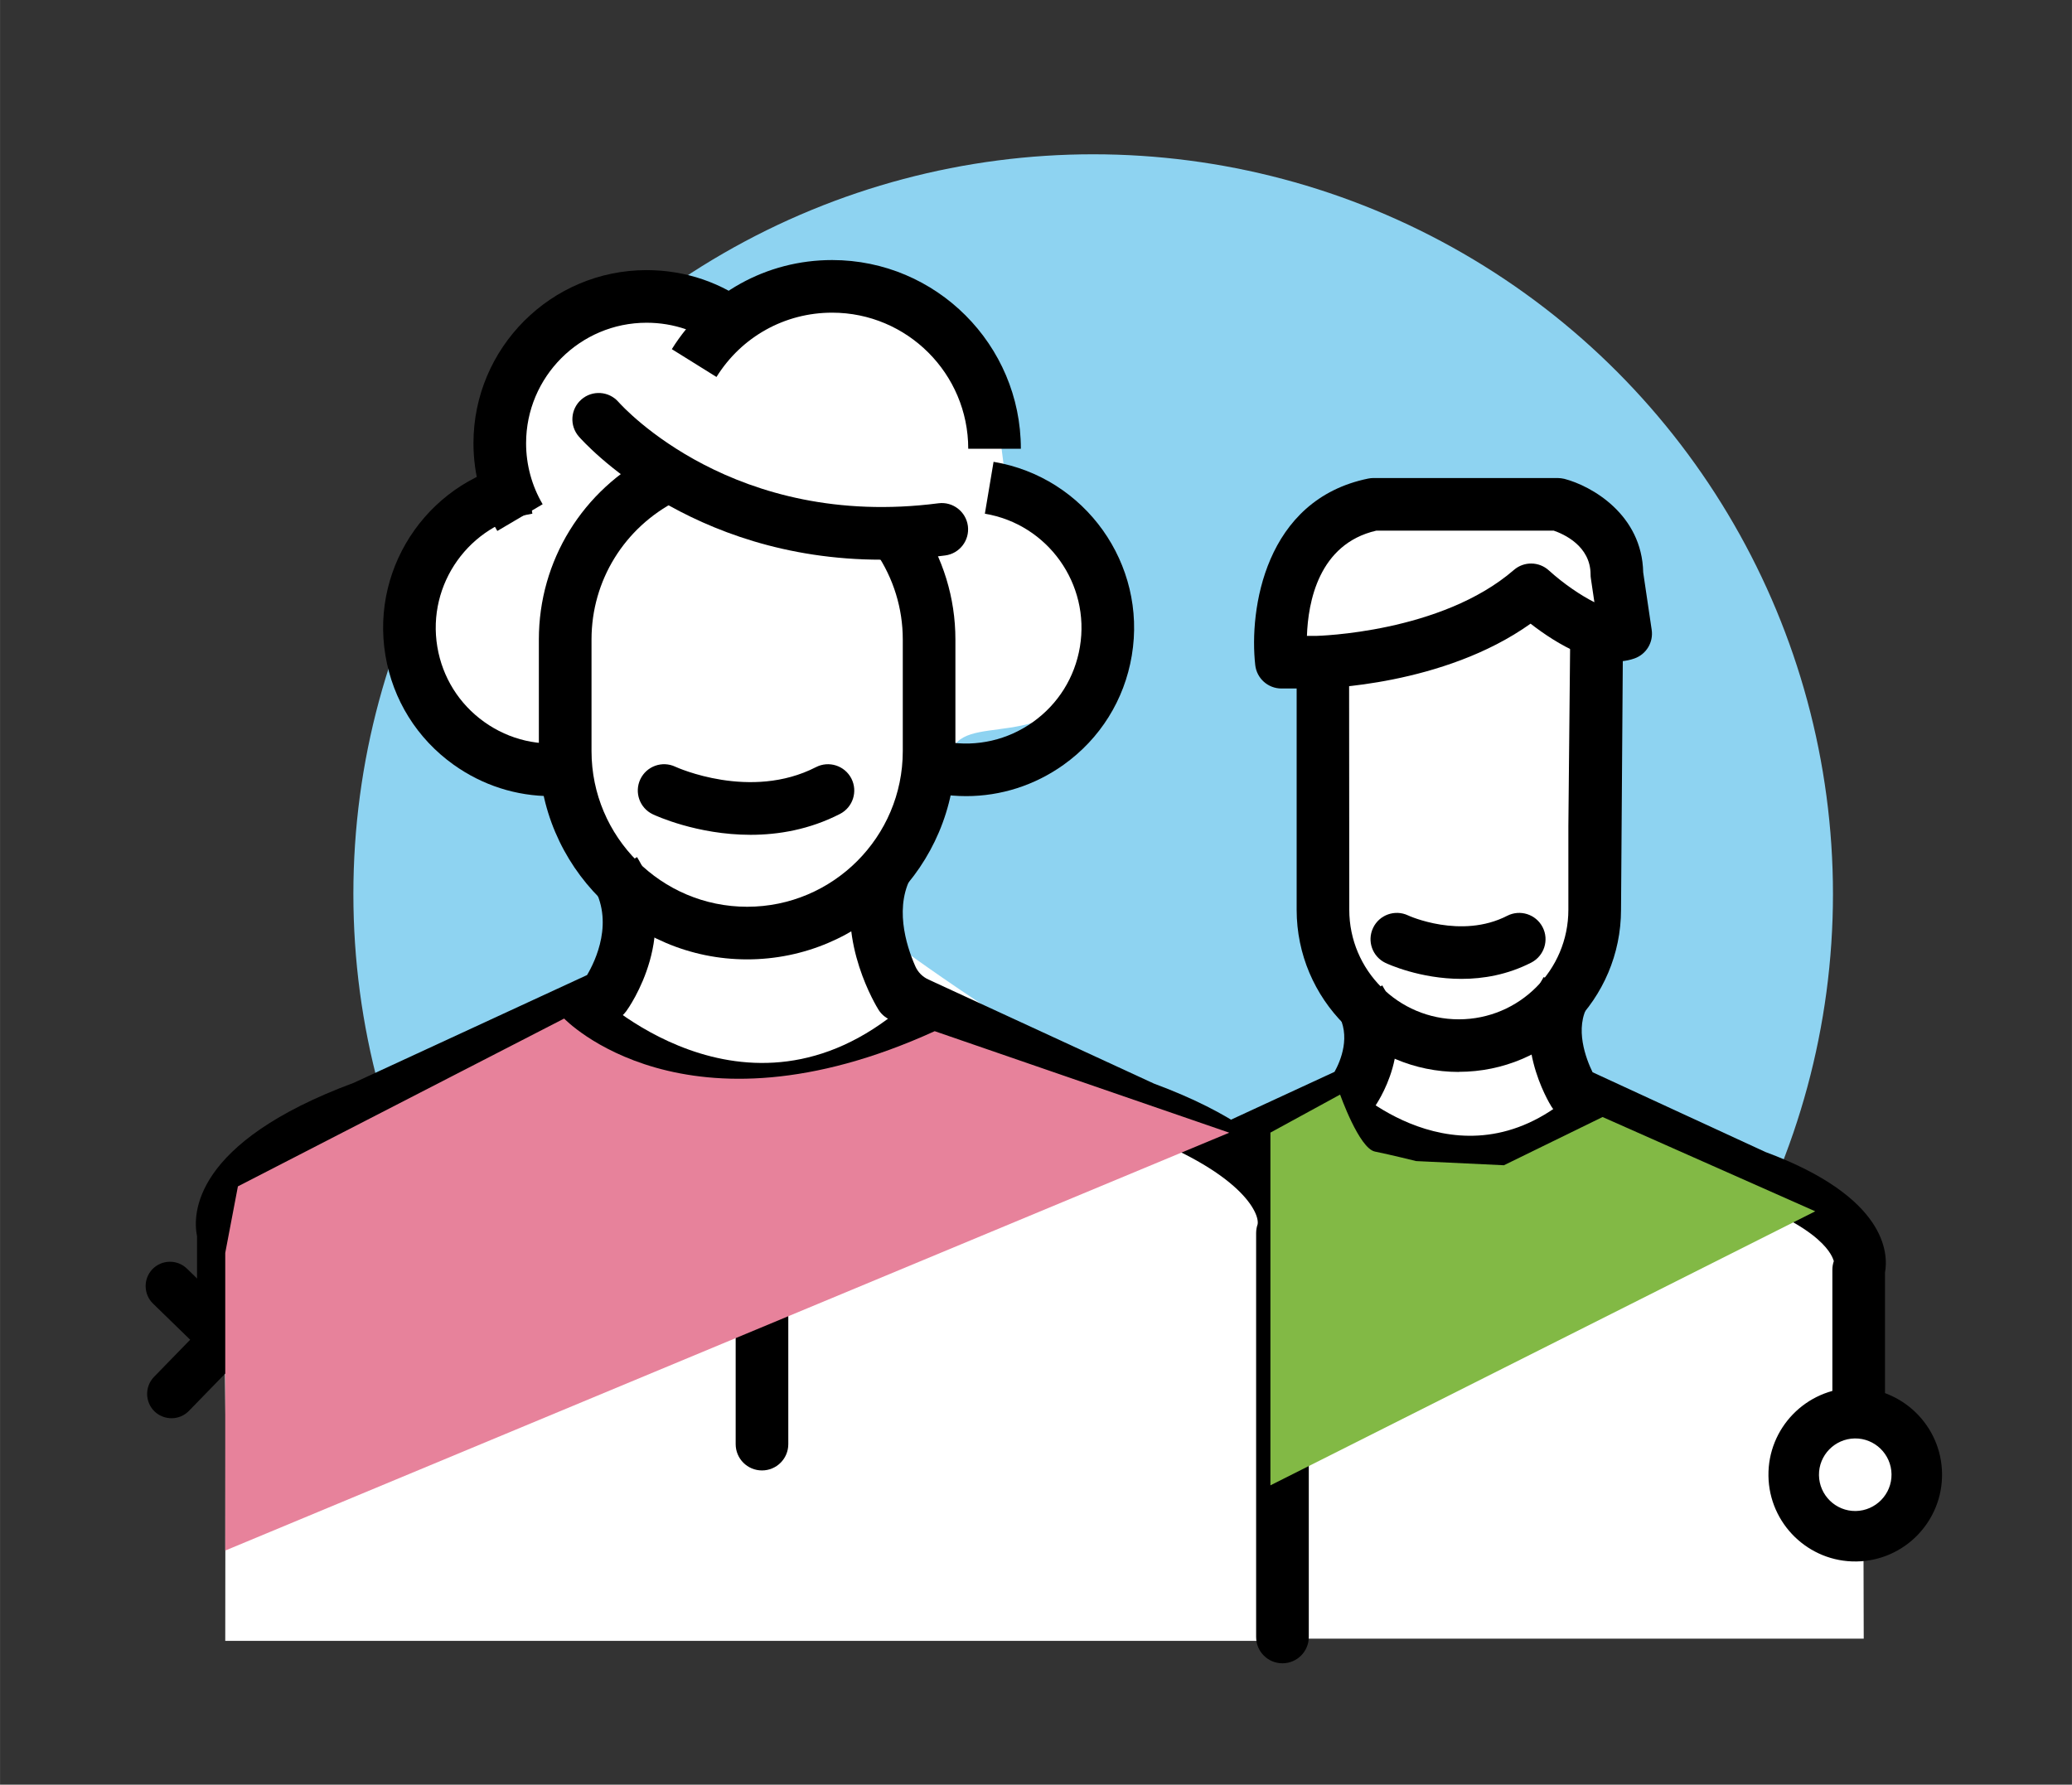 <?xml version="1.0" encoding="UTF-8" standalone="no"?>
<!-- Created with Inkscape (http://www.inkscape.org/) -->

<svg
   xmlns:dc="http://purl.org/dc/elements/1.1/"
   xmlns:cc="http://creativecommons.org/ns#"
   xmlns:rdf="http://www.w3.org/1999/02/22-rdf-syntax-ns#"
   xmlns:svg="http://www.w3.org/2000/svg"
   xmlns="http://www.w3.org/2000/svg"
   xmlns:sodipodi="http://sodipodi.sourceforge.net/DTD/sodipodi-0.dtd"
   xmlns:inkscape="http://www.inkscape.org/namespaces/inkscape"
   width="150"
   height="129.216"
   viewBox="0 0 39.687 34.189"
   version="1.1"
   id="svg12323"
   inkscape:version="0.92.1 r15371"
   sodipodi:docname="equipos.svg">
  <rect x="0" y="0" width="39.687" height="34.189" fill="#333333" stroke="none"/>
  <defs
     id="defs12317" />
  <sodipodi:namedview
     id="base"
     pagecolor="#ffffff"
     bordercolor="#666666"
     borderopacity="1.0"
     inkscape:pageopacity="0.0"
     inkscape:pageshadow="2"
     inkscape:zoom="2.8"
     inkscape:cx="-14.39791"
     inkscape:cy="31.509072"
     inkscape:document-units="px"
     inkscape:current-layer="layer1"
     showgrid="false"
     units="px"
     fit-margin-top="10"
     fit-margin-left="10"
     fit-margin-right="10"
     fit-margin-bottom="10"
     inkscape:window-width="1366"
     inkscape:window-height="709"
     inkscape:window-x="0"
     inkscape:window-y="0"
     inkscape:window-maximized="1" />
  <g
     inkscape:label="Capa 1"
     inkscape:groupmode="layer"
     id="layer1"
     transform="translate(61.202,-122.982)">
    <g
       transform="matrix(0.672,0,0,0.672,-428.416,-670.268)"
       id="g1758"
       style="stroke-width:0.394">
      <g
         id="g1752"
         style="stroke-width:0.394">
        <g
           id="g1730"
           style="stroke-width:0.394">
          <circle
             style="fill:#8ed3f1;stroke-width:0.394"
             cx="577.608"
             cy="1205.917"
             r="21.087"
             id="circle1674" />
          <g
             id="g1694"
             style="stroke-width:0.394">
            <path
               style="fill:#ffffff;stroke-width:0.394"
               inkscape:connector-curvature="0"
               d="m 576.925,1220.863 -0.045,-4.235 c 0,0 1.124,-2.148 4.681,-3.534 0.149,-0.059 0.303,-0.115 0.462,-0.171 3.921,-1.372 2.982,-1.349 2.982,-1.349 l 0.252,-1.984 -1.291,-2.761 c 0,0 0.137,-4.078 0.375,-6.479 0.091,-0.908 -2.267,-0.162 -1.083,-1.333 0,0 -0.501,-3.984 4.303,-1.827 0,0 2.437,-1.098 4.02,-0.393 1.443,0.644 -0.051,0.603 0.323,3.595 0,0 0.708,1.348 0.188,2.562 -1.029,2.401 0.294,3.402 -0.125,4.188 -0.502,0.942 -0.15,1.515 -1.438,2.25 l 0.904,1.57 8.109,4.473 0.03,11.71 h -16.575"
               id="path1676" />
            <g
               id="g1692"
               style="stroke-width:0.394">
              <path
                 inkscape:connector-curvature="0"
                 d="m 577.63,1218.609 h -1.5 v -1.899 c -0.099,-0.545 -0.047,-2.157 3.461,-3.46 l 4.897,-2.263 c 0.169,-0.305 0.483,-1.028 0.083,-1.679 l 1.277,-0.786 c 1.044,1.696 -0.185,3.421 -0.238,3.493 -0.075,0.104 -0.176,0.187 -0.292,0.24 l -5.152,2.378 c -2.572,0.958 -2.562,1.804 -2.561,1.812 0.028,0.081 0.024,0.096 0.024,0.182 v 1.982 z"
                 id="path1678"
                 style="stroke-width:0.394" />
              <path
                 inkscape:connector-curvature="0"
                 d="m 600.178,1222.684 h -1.5 v -6.056 c 0,-0.085 0.015,-0.17 0.043,-0.251 -0.021,0.039 -0.032,-0.795 -2.527,-1.721 l -5.205,-2.4 c -0.133,-0.062 -0.244,-0.159 -0.321,-0.283 -0.052,-0.082 -1.243,-2.022 -0.219,-3.688 l 1.278,0.786 c -0.413,0.67 -0.066,1.555 0.116,1.928 l 4.926,2.273 c 3.463,1.284 3.508,2.896 3.409,3.439 z"
                 id="path1680"
                 style="stroke-width:0.394" />
              <path
                 inkscape:connector-curvature="0"
                 d="m 588.356,1214.32 c -1.911,0 -3.566,-0.992 -4.447,-1.842 l 1.039,-1.081 c 0.136,0.128 3.344,3.113 6.571,10e-4 l 1.041,1.08 c -1.407,1.358 -2.868,1.842 -4.204,1.842 z"
                 id="path1682"
                 style="stroke-width:0.394" />
              <path
                 inkscape:connector-curvature="0"
                 d="m 588.03,1210.99 c -2.549,0 -4.622,-2.074 -4.622,-4.623 v -8.226 c 0.121,-1.091 0.729,-2.846 2.271,-3.056 0.033,-0.01 0.067,-0.01 0.101,-0.01 h 4.562 c 0.859,0.063 2.375,0.652 2.375,2.438 l -0.063,8.851 c -10e-4,2.549 -2.074,4.623 -4.624,4.623 z m -2.189,-14.411 c -0.627,0.132 -0.9,1.33 -0.939,1.651 l 0.006,8.137 c 0,1.722 1.4,3.123 3.122,3.123 1.723,0 3.123,-1.401 3.123,-3.123 v -2.378 c 0,0 0,0 0,0 l 0.063,-6.477 c 0,-0.779 -0.719,-0.911 -0.939,-0.933 z"
                 id="path1684"
                 style="stroke-width:0.394" />
              <rect
                 x="587.597"
                 y="1215.042"
                 width="1.5"
                 height="0.86"
                 id="rect1686"
                 style="stroke-width:0.394" />
              <rect
                 x="587.597"
                 y="1218.042"
                 width="1.5"
                 height="0.86"
                 id="rect1688"
                 style="stroke-width:0.394" />
              <path
                 inkscape:connector-curvature="0"
                 d="m 588.106,1208.337 c -1.187,0 -2.106,-0.427 -2.164,-0.454 -0.374,-0.178 -0.534,-0.625 -0.355,-1 0.177,-0.373 0.624,-0.531 0.995,-0.356 v 0 c 0.016,0.01 1.513,0.687 2.827,0.012 0.368,-0.189 0.82,-0.044 1.01,0.324 0.19,0.368 0.044,0.82 -0.324,1.01 -0.68,0.348 -1.371,0.464 -1.989,0.464 z"
                 id="path1690"
                 style="stroke-width:0.394" />
            </g>
          </g>
          <g
             id="g1722"
             style="stroke-width:0.394">
            <path
               style="fill:#ffffff;stroke-width:0.394"
               inkscape:connector-curvature="0"
               d="m 552.875,1220.843 -0.061,-5.671 c 0,0 1.506,-2.876 6.267,-4.731 0.2,-0.078 0.406,-0.154 0.618,-0.229 5.25,-1.838 3.993,-1.806 3.993,-1.806 l 0.338,-2.657 -2.428,-3.937 c 0,0 -6.759,-1.903 -0.984,-7.612 0,0 0.065,-7.94 6.497,-5.054 0,0 3.261,-1.47 5.381,-0.524 1.933,0.861 2.059,1.047 2.559,5.053 0,0 3.781,3.559 3.085,5.185 -1.378,3.215 -3.968,1.836 -4.528,2.887 -0.673,1.262 -0.531,2.481 -2.254,3.466 l 0.941,2.375 c 0,0 6.081,4.455 10.121,5.705 l 0.385,2.812 0.427,11.104 h -30.363"
               id="path1696" />
            <g
               id="g1720"
               style="stroke-width:0.394">
              <path
                 inkscape:connector-curvature="0"
                 d="m 553.565,1218.236 h -1.5 v -2.562 c -0.126,-0.617 -0.142,-2.663 4.469,-4.375 l 6.648,-3.071 c 0.237,-0.4 0.788,-1.536 0.147,-2.577 l 1.277,-0.786 c 1.31,2.128 -0.24,4.304 -0.308,4.395 -0.075,0.104 -0.176,0.187 -0.292,0.24 l -6.898,3.184 c -3.145,1.171 -3.643,2.341 -3.573,2.694 0.028,0.081 0.029,0.12 0.029,0.206 v 2.652 z"
                 id="path1698"
                 style="stroke-width:0.394" />
              <path
                 inkscape:connector-curvature="0"
                 d="m 583.003,1227.848 v 0 c -0.415,0 -0.75,-0.335 -0.75,-0.75 v -11.515 c 0,-0.086 0.015,-0.171 0.043,-0.252 0.056,-0.308 -0.442,-1.478 -3.534,-2.627 l -6.951,-3.205 c -0.133,-0.062 -0.245,-0.159 -0.322,-0.283 -0.056,-0.089 -1.177,-1.916 -0.685,-3.756 0.132,-0.492 0.693,-0.729 1.128,-0.463 l 0.544,0.335 c -0.556,0.902 -0.207,2.032 0.062,2.645 0.074,0.169 0.205,0.301 0.373,0.378 l 6.427,2.966 c 4.564,1.693 4.542,3.737 4.416,4.354 v 11.423 c -10e-4,0.415 -0.337,0.75 -0.751,0.75 z"
                 id="path1700"
                 style="stroke-width:0.394" />
              <path
                 inkscape:connector-curvature="0"
                 d="m 568.24,1212.236 c -3.302,0 -5.801,-2.355 -5.838,-2.392 l 1.039,-1.08 c 0.188,0.179 4.648,4.341 9.149,0 l 1.041,1.079 c -1.859,1.795 -3.727,2.392 -5.391,2.392 z"
                 id="path1702"
                 style="stroke-width:0.394" />
              <path
                 inkscape:connector-curvature="0"
                 d="m 567.744,1207.781 c -3.273,0 -5.936,-2.663 -5.936,-5.936 v -3.184 c 0,-2.243 1.249,-4.271 3.259,-5.294 l 0.68,1.337 c -1.504,0.766 -2.438,2.281 -2.438,3.957 v 3.184 c 0,2.445 1.99,4.436 4.436,4.436 2.446,0 4.436,-1.99 4.436,-4.436 v -3.184 c 0,-0.885 -0.264,-1.74 -0.761,-2.475 l 1.242,-0.841 c 0.666,0.983 1.019,2.13 1.019,3.315 v 3.184 c -0.002,3.274 -2.665,5.937 -5.937,5.937 z"
                 id="path1704"
                 style="stroke-width:0.394" />
              <path
                 inkscape:connector-curvature="0"
                 d="m 571.572,1196.387 c -5.489,0 -8.486,-3.352 -8.623,-3.509 -0.273,-0.312 -0.241,-0.785 0.071,-1.058 0.311,-0.272 0.784,-0.241 1.057,0.07 0.139,0.156 3.307,3.642 9.119,2.889 0.41,-0.054 0.787,0.236 0.841,0.647 0.053,0.411 -0.237,0.787 -0.647,0.84 -0.634,0.083 -1.24,0.121 -1.818,0.121 z"
                 id="path1706"
                 style="stroke-width:0.394" />
              <path
                 inkscape:connector-curvature="0"
                 d="m 562.156,1203.127 c -0.99,0 -1.953,-0.307 -2.776,-0.894 -1.043,-0.744 -1.733,-1.851 -1.945,-3.114 -0.437,-2.609 1.332,-5.087 3.941,-5.523 l 0.247,1.479 c -1.793,0.3 -3.009,2.003 -2.709,3.797 0.146,0.868 0.62,1.629 1.338,2.141 0.717,0.512 1.591,0.714 2.459,0.568 l 0.247,1.479 c -0.268,0.045 -0.536,0.067 -0.802,0.067 z"
                 id="path1708"
                 style="stroke-width:0.394" />
              <path
                 inkscape:connector-curvature="0"
                 d="m 573.988,1203.127 c -0.267,0 -0.534,-0.021 -0.802,-0.066 l 0.247,-1.479 c 0.868,0.146 1.742,-0.057 2.46,-0.568 0.717,-0.512 1.192,-1.272 1.337,-2.141 0.3,-1.794 -0.915,-3.497 -2.709,-3.797 l 0.248,-1.479 c 2.609,0.437 4.377,2.914 3.94,5.523 -0.211,1.264 -0.902,2.37 -1.945,3.114 -0.822,0.586 -1.786,0.893 -2.776,0.893 z"
                 id="path1710"
                 style="stroke-width:0.394" />
              <path
                 inkscape:connector-curvature="0"
                 d="m 560.624,1195.568 c -0.445,-0.756 -0.68,-1.62 -0.68,-2.501 0,-2.721 2.213,-4.935 4.935,-4.935 1.108,0 2.156,0.359 3.029,1.039 l -0.922,1.184 c -0.607,-0.473 -1.336,-0.723 -2.107,-0.723 -1.895,0 -3.435,1.541 -3.435,3.435 0,0.613 0.163,1.215 0.472,1.739 z"
                 id="path1712"
                 style="stroke-width:0.394" />
              <path
                 inkscape:connector-curvature="0"
                 d="m 575.547,1193.224 h -1.5 c 0,-2.14 -1.74,-3.879 -3.879,-3.879 -1.35,0 -2.582,0.685 -3.297,1.833 l -1.273,-0.793 c 0.99,-1.591 2.698,-2.54 4.57,-2.54 2.966,0 5.379,2.413 5.379,5.379 z"
                 id="path1714"
                 style="stroke-width:0.394" />
              <path
                 inkscape:connector-curvature="0"
                 d="m 568.168,1222.35 v 0 c -0.415,0 -0.75,-0.335 -0.75,-0.75 v -7.391 c 0,-0.414 0.335,-0.75 0.75,-0.75 v 0 c 0.414,0 0.75,0.336 0.75,0.75 v 7.391 c 0,0.415 -0.335,0.75 -0.75,0.75 z"
                 id="path1716"
                 style="stroke-width:0.394" />
              <path
                 inkscape:connector-curvature="0"
                 d="m 567.841,1204.23 c -1.526,0 -2.711,-0.55 -2.785,-0.585 -0.374,-0.178 -0.533,-0.626 -0.355,-1 0.178,-0.373 0.623,-0.532 0.997,-0.356 0.038,0.018 2.14,0.971 4.008,0.012 0.368,-0.19 0.82,-0.044 1.01,0.324 0.188,0.368 0.044,0.82 -0.325,1.01 -0.871,0.447 -1.757,0.595 -2.55,0.595 z"
                 id="path1718"
                 style="stroke-width:0.394" />
            </g>
          </g>
          <g
             id="g1728"
             style="stroke-width:0.394">
            <path
               style="fill:#ffffff;stroke-width:0.394"
               inkscape:connector-curvature="0"
               d="m 592.787,1198.496 c -0.951,0.334 -2.695,-1.25 -2.695,-1.25 -2.316,2.007 -6.117,2.062 -6.117,2.062 h -1 c 0,0 -0.438,-3.875 2.625,-4.5 h 5.25 c 0,0 1.688,0.438 1.688,2 z"
               id="path1724" />
            <path
               inkscape:connector-curvature="0"
               d="m 582.974,1200.059 c -0.382,0 -0.703,-0.287 -0.746,-0.666 -0.178,-1.576 0.267,-4.716 3.221,-5.319 0.05,-0.01 0.1,-0.015 0.15,-0.015 h 5.25 c 0.063,0 0.126,0.01 0.188,0.023 0.77,0.199 2.215,1.012 2.249,2.667 l 0.242,1.637 c 0.053,0.355 -0.153,0.698 -0.492,0.817 -0.989,0.348 -2.228,-0.423 -2.96,-0.992 -2.486,1.773 -5.936,1.845 -6.091,1.848 z m 0.727,-1.5 h 0.273 c 0.023,-10e-4 3.55,-0.081 5.627,-1.88 0.286,-0.248 0.713,-0.243 0.994,0.012 0.437,0.395 0.918,0.717 1.3,0.909 l -0.101,-0.682 c -0.006,-0.036 -0.008,-0.073 -0.008,-0.109 0,-0.82 -0.778,-1.157 -1.05,-1.25 h -5.058 c -1.647,0.379 -1.945,2.048 -1.977,3 z"
               id="path1726"
               style="stroke-width:0.394" />
          </g>
        </g>
        <g
           id="g1736"
           style="stroke-width:0.394">
          <path
             style="fill:#ffffff;stroke-width:0.394"
             inkscape:connector-curvature="0"
             d="m 600.692,1221.298 c 1.233,1.783 -0.682,3.752 -2.497,2.568 -0.089,-0.058 -0.168,-0.135 -0.229,-0.222 -1.233,-1.782 0.682,-3.752 2.498,-2.567 0.088,0.058 0.168,0.135 0.228,0.221 z"
             id="path1732" />
          <path
             inkscape:connector-curvature="0"
             d="m 599.364,1224.945 c -1.363,0.02 -2.489,-1.075 -2.508,-2.439 -0.02,-1.364 1.075,-2.49 2.438,-2.509 1.365,-0.02 2.491,1.075 2.51,2.439 0.02,1.365 -1.075,2.491 -2.44,2.509 z m -0.049,-3.507 c -0.57,0.01 -1.027,0.478 -1.019,1.048 0.008,0.57 0.477,1.028 1.047,1.021 0.57,-0.01 1.029,-0.479 1.021,-1.049 -0.008,-0.571 -0.479,-1.029 -1.049,-1.02 z"
             id="path1734"
             style="stroke-width:0.394" />
        </g>
        <g
           id="g1750"
           style="stroke-width:0.394">
          <g
             id="g1742"
             style="stroke-width:0.394">
            <line
               style="fill:#ffffff;stroke-width:0.394"
               x1="551.293"
               y1="1217.094"
               x2="554.412"
               y2="1220.126"
               id="line1738" />
            <path
               inkscape:connector-curvature="0"
               d="m 554.42,1220.82 c -0.177,0 -0.357,-0.063 -0.495,-0.197 l -3.117,-3.031 c -0.272,-0.268 -0.278,-0.707 -0.013,-0.981 0.267,-0.274 0.708,-0.281 0.982,-0.014 l 3.117,3.032 c 0.273,0.267 0.279,0.706 0.014,0.98 -0.133,0.138 -0.311,0.208 -0.488,0.211 z"
               id="path1740"
               style="stroke-width:0.394" />
          </g>
          <g
             id="g1748"
             style="stroke-width:0.394">
            <line
               style="fill:#ffffff;stroke-width:0.394"
               x1="554.369"
               y1="1217.051"
               x2="551.336"
               y2="1220.169"
               id="line1744" />
            <path
               inkscape:connector-curvature="0"
               d="m 551.346,1220.862 c -0.178,0 -0.357,-0.062 -0.495,-0.196 -0.272,-0.268 -0.279,-0.706 -0.014,-0.981 l 3.032,-3.117 c 0.267,-0.274 0.708,-0.28 0.983,-0.014 0.272,0.268 0.279,0.707 0.014,0.981 l -3.032,3.117 c -0.133,0.138 -0.311,0.208 -0.488,0.21 z"
               id="path1746"
               style="stroke-width:0.394" />
          </g>
        </g>
      </g>
      <path
         style="fill:#e7829b;stroke-width:0.394"
         inkscape:connector-curvature="0"
         d="m 552.869,1216.148 0.361,-1.896 9.299,-4.784 c 0,0 3.431,3.61 10.562,0.36 l 8.396,2.894 -28.618,11.912 z"
         id="path1754" />
      <path
         style="fill:#82b945;stroke-width:0.394"
         inkscape:connector-curvature="0"
         d="m 582.661,1212.719 1.986,-1.084 c 0,0 0.541,1.535 0.993,1.625 0.451,0.091 1.173,0.271 1.173,0.271 l 2.503,0.119 2.812,-1.375 6.062,2.688 -15.53,7.812 v -10.056 z"
         id="path1756" />
    </g>
  </g>
</svg>
